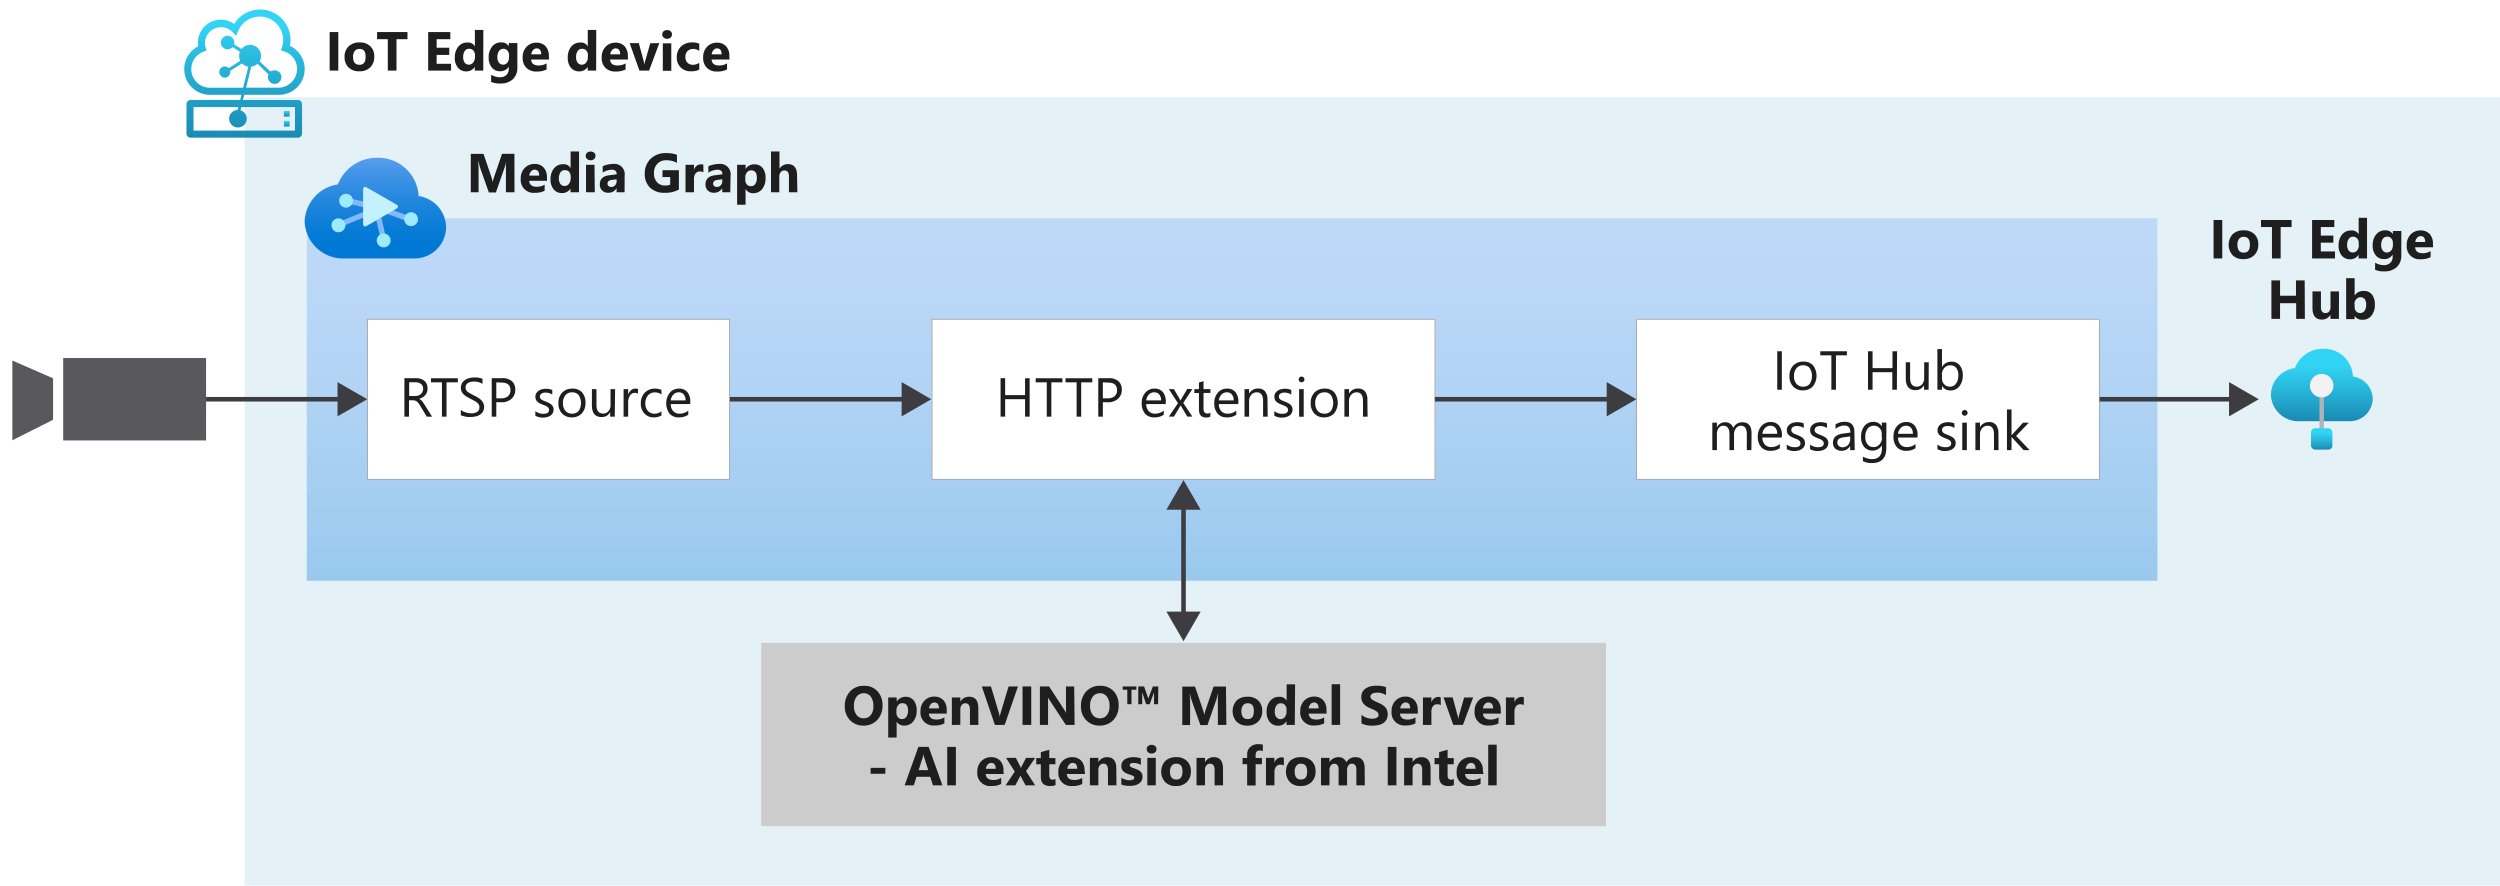 <svg xmlns="http://www.w3.org/2000/svg" xmlns:xlink="http://www.w3.org/1999/xlink" viewBox="0 0 546.04 193.42">
  <defs>
    <linearGradient id="linear-gradient" x1="269.12" y1="47.65" x2="269.12" y2="126.85" gradientUnits="userSpaceOnUse">
      <stop offset="0" stop-color="#5ea0ef"/>
      <stop offset="0.18" stop-color="#559cec"/>
      <stop offset="0.47" stop-color="#3c91e5"/>
      <stop offset="0.84" stop-color="#1380da"/>
      <stop offset="1" stop-color="#0078d4"/>
    </linearGradient>
    <linearGradient id="linear-gradient-2" x1="507.13" y1="433.38" x2="507.13" y2="449.15" gradientTransform="matrix(1, 0, 0, -1, 0, 525.35)" gradientUnits="userSpaceOnUse">
      <stop offset="0" stop-color="#198ab3"/>
      <stop offset="0.44" stop-color="#28b7db"/>
      <stop offset="0.78" stop-color="#32d4f5"/>
    </linearGradient>
    <linearGradient id="linear-gradient-3" x1="507.09" y1="427.15" x2="507.09" y2="431.81" xlink:href="#linear-gradient-2"/>
    <linearGradient id="linear-gradient-4" x1="53.35" y1="2.07" x2="53.35" y2="30.07" gradientUnits="userSpaceOnUse">
      <stop offset="0.13" stop-color="#32d4f5"/>
      <stop offset="0.4" stop-color="#28b7db"/>
      <stop offset="1" stop-color="#198ab3"/>
    </linearGradient>
    <linearGradient id="linear-gradient-5" x1="62.65" y1="24.21" x2="62.65" y2="25.47" xlink:href="#linear-gradient-4"/>
    <linearGradient id="linear-gradient-6" x1="62.65" y1="26.38" x2="62.65" y2="27.64" xlink:href="#linear-gradient-4"/>
    <linearGradient id="linear-gradient-7" x1="81.99" y1="495" x2="81.99" y2="468.38" gradientTransform="matrix(1, 0, 0, -1, 0, 525.35)" gradientUnits="userSpaceOnUse">
      <stop offset="0.12" stop-color="#5ea0ef"/>
      <stop offset="0.27" stop-color="#4595e8"/>
      <stop offset="0.53" stop-color="#1f85dd"/>
      <stop offset="0.74" stop-color="#087cd6"/>
      <stop offset="0.87" stop-color="#0078d4"/>
    </linearGradient>
  </defs>
  <g id="Shapes">
    <rect width="546.04" height="193.42" fill="#fff"/>
    <g>
      <rect x="53.43" y="21.25" width="492.6" height="172.16" fill="#fff"/>
      <rect x="53.43" y="21.25" width="492.6" height="172.16" fill="#198ab3" opacity="0.12"/>
    </g>
    <g>
      <rect x="67" y="47.65" width="404.23" height="79.2" fill="#fff"/>
      <rect x="67" y="47.65" width="404.23" height="79.2" opacity="0.4" fill="url(#linear-gradient)"/>
    </g>
    <g>
      <rect x="203.5" y="69.65" width="110" height="35.1" fill="#fff"/>
      <g opacity="0.65">
        <path d="M313.35,69.8v34.8H203.65V69.8h109.7m.15-.15h-110v35.1h110V69.65Z" fill="#505050"/>
      </g>
    </g>
    <g>
      <line x1="258.5" y1="110.23" x2="258.5" y2="134.67" fill="none" stroke="#3c3c41" stroke-miterlimit="10"/>
      <polygon points="254.76 111.33 258.5 104.85 262.24 111.33 254.76 111.33" fill="#3c3c41"/>
      <polygon points="254.76 133.58 258.5 140.05 262.24 133.58 254.76 133.58" fill="#3c3c41"/>
    </g>
    <g>
      <line x1="43.75" y1="87.2" x2="74.82" y2="87.2" fill="none" stroke="#3c3c41" stroke-miterlimit="10"/>
      <polygon points="73.72 90.94 80.2 87.2 73.72 83.46 73.72 90.94" fill="#3c3c41"/>
    </g>
    <g>
      <line x1="159.4" y1="87.2" x2="198.02" y2="87.2" fill="none" stroke="#3c3c41" stroke-miterlimit="10"/>
      <polygon points="196.93 90.94 203.4 87.2 196.93 83.46 196.93 90.94" fill="#3c3c41"/>
    </g>
    <g>
      <line x1="313.4" y1="87.2" x2="352.02" y2="87.2" fill="none" stroke="#3c3c41" stroke-miterlimit="10"/>
      <polygon points="350.93 90.94 357.4 87.2 350.93 83.46 350.93 90.94" fill="#3c3c41"/>
    </g>
    <g>
      <rect x="357.4" y="69.65" width="101.2" height="35.1" fill="#fff"/>
      <g opacity="0.65">
        <path d="M458.45,69.8v34.8H357.55V69.8h100.9m.15-.15H357.4v35.1H458.6V69.65Z" fill="#505050"/>
      </g>
    </g>
    <g>
      <line x1="458.6" y1="87.2" x2="487.96" y2="87.2" fill="none" stroke="#3c3c41" stroke-miterlimit="10"/>
      <polygon points="486.86 90.94 493.34 87.2 486.86 83.46 486.86 90.94" fill="#3c3c41"/>
    </g>
    <g>
      <path d="M518.24,87a5,5,0,0,0-4.33-4.76,6.3,6.3,0,0,0-6.48-6.06,6.46,6.46,0,0,0-6.17,4.21A6,6,0,0,0,496,86.14,6,6,0,0,0,502.28,92H513a.61.61,0,0,0,.27,0A5,5,0,0,0,518.24,87Z" fill="url(#linear-gradient-2)"/>
      <rect x="506.61" y="86.54" width="0.96" height="7.64" fill="#b3b3b3"/>
      <circle cx="507.09" cy="84.23" r="2.57" fill="#f2f2f2"/>
      <rect x="504.76" y="93.53" width="4.67" height="4.67" rx="0.9" fill="url(#linear-gradient-3)"/>
    </g>
    <g>
      <path d="M65.06,21.84h-12l.28-1.13h7.48A5.62,5.62,0,0,0,63.31,10a7,7,0,0,0,.14-1.37A6.65,6.65,0,0,0,51.14,5.24a5,5,0,0,0-7.91,4.11,4.87,4.87,0,0,0,.06.76,5.61,5.61,0,0,0,2.57,10.6h6.88l-.28,1.13H41.64a.91.91,0,0,0-.91.91v6.41a.91.91,0,0,0,.91.91H65.06a.91.91,0,0,0,.91-.91V22.75A.91.91,0,0,0,65.06,21.84Zm-19.2-2.68a4.06,4.06,0,0,1-1.42-7.87l.68-.26-.21-.69a3.64,3.64,0,0,1-.14-1,3.51,3.51,0,0,1,6-2.36l.81.86.46-1.09a5.11,5.11,0,0,1,9.82,1.91,4.82,4.82,0,0,1-.26,1.59l-.24.73.73.25a4,4,0,0,1,2.79,3.85,4.09,4.09,0,0,1-4.09,4.07H53.75l1.06-4.26,0-.31.3-.06a2.63,2.63,0,0,0,.84-.37l.3-.22,2.38,2.3-.06.26A1.48,1.48,0,0,0,60,18.32a1.41,1.41,0,0,0,.54-.11A1.48,1.48,0,0,0,60,15.36a1.61,1.61,0,0,0-.53.1l-.06,0-.07,0-.29.15L56.72,13.4l.12-.3a2.4,2.4,0,0,0-2.2-3.31,2.36,2.36,0,0,0-1.64.66l-.26.25-1.57-1,0-.29a1.45,1.45,0,0,0-.09-.66,1.47,1.47,0,0,0-1.37-.94,1.66,1.66,0,0,0-.54.1,1.5,1.5,0,0,0-.83,1.92,1.46,1.46,0,0,0,1.37.94,1.4,1.4,0,0,0,.53-.11,1.37,1.37,0,0,0,.33-.18l.24-.18,1.57,1-.08.32a2.28,2.28,0,0,0-.07.57,2.34,2.34,0,0,0,.12.74l.11.35L50,14.87l-.24-.14A1.19,1.19,0,0,0,48,16.2a1.18,1.18,0,0,0,1.1.76,1.12,1.12,0,0,0,.44-.09,1.19,1.19,0,0,0,.74-1.14v-.26l2.58-1.63.25.21a2.52,2.52,0,0,0,.74.4l.37.13-.07.38-1.05,4.2Zm18.57,9.37H42.27V23.38h9.8l-.15.63a1.92,1.92,0,1,0,.6.08l.18-.71H64.43Z" fill="url(#linear-gradient-4)"/>
      <path d="M63.28,24.21H62v1.26h1.25Z" fill="url(#linear-gradient-5)"/>
      <path d="M63.28,26.38H62v1.26h1.25Z" fill="url(#linear-gradient-6)"/>
    </g>
    <g id="a3857c27-3253-4155-b620-22ae9cf301a7">
      <g>
        <path d="M91.44,42.82a8.85,8.85,0,0,0-9.09-8.36,9.11,9.11,0,0,0-8.54,5.81,8.53,8.53,0,0,0-7.27,8,8.39,8.39,0,0,0,8.58,8.18H90.54a6.89,6.89,0,0,0,6.89-6.91A7,7,0,0,0,91.44,42.82Z" fill="url(#linear-gradient-7)"/>
        <g>
          <polygon points="90.2 47.51 82.5 44.65 82.3 45.14 82.43 44.69 75.59 43.18 75.26 44.33 81.03 45.58 73.63 48.64 74.2 49.66 81.84 46.48 83.21 52.51 84.39 52.36 83 46.14 89.75 48.61 90.2 47.51" fill="#83b9f9"/>
          <path d="M74.4,44.77a1.51,1.51,0,1,0,.27-2.13h0l0,0A1.51,1.51,0,0,0,74.4,44.77Zm-1.71,5.35A1.52,1.52,0,1,0,73,48a1.51,1.51,0,0,0-.26,2.14Zm15.89-1.33a1.51,1.51,0,1,0,.28-2.11h0a1.48,1.48,0,0,0-.27,2.08Z" fill="#9cebff"/>
          <path d="M82.61,53.44a1.51,1.51,0,1,0,.27-2.11h0a1.48,1.48,0,0,0-.29,2.08h0Z" fill="#9cebff"/>
        </g>
        <path d="M86.68,45.52a.45.45,0,0,0,.17-.62.46.46,0,0,0-.17-.17l-3.32-1.92L80,40.89a.45.45,0,0,0-.62.15.44.44,0,0,0-.07.24V49a.45.45,0,0,0,.45.45.41.41,0,0,0,.24-.06l3.33-1.92Z" fill="#c3f1ff"/>
      </g>
    </g>
    <g>
      <g>
        <polygon points="2.7 96.16 11.59 91.69 11.59 82.63 2.7 78.75 2.7 96.16" fill="#fff"/>
        <polygon points="2.7 96.16 11.59 91.69 11.59 82.63 2.7 78.75 2.7 96.16" fill="#3c3c41" opacity="0.85"/>
      </g>
      <g>
        <rect x="13.8" y="78.2" width="31.21" height="18" fill="#fff"/>
        <rect x="13.8" y="78.2" width="31.21" height="18" fill="#3c3c41" opacity="0.85"/>
      </g>
    </g>
    <g>
      <rect x="80.2" y="69.65" width="79.2" height="35.1" fill="#fff"/>
      <g opacity="0.65">
        <path d="M159.25,69.8v34.8H80.35V69.8h78.9m.15-.15H80.2v35.1h79.2V69.65Z" fill="#505050"/>
      </g>
    </g>
    <g>
      <rect x="166.25" y="140.38" width="184.52" height="40.09" fill="#fff"/>
      <rect x="166.25" y="140.38" width="184.52" height="40.09" fill="#ccc"/>
    </g>
  </g>
  <g id="Text">
    <g>
      <path d="M485.38,56.45h-1.9v-8.4h1.9Z" fill="#1e1e1e"/>
      <path d="M490,56.6a3.2,3.2,0,0,1-2.35-.84,3.47,3.47,0,0,1,0-4.61,3.35,3.35,0,0,1,2.41-.84,3.19,3.19,0,0,1,2.34.84,3,3,0,0,1,.85,2.22,3.15,3.15,0,0,1-.88,2.36A3.24,3.24,0,0,1,490,56.6Zm.05-4.88a1.23,1.23,0,0,0-1,.45,2,2,0,0,0-.36,1.28c0,1.15.46,1.73,1.39,1.73s1.33-.59,1.33-1.77S490.91,51.72,490,51.72Z" fill="#1e1e1e"/>
      <path d="M500.52,49.59h-2.39v6.86h-1.9V49.59h-2.39V48.05h6.68Z" fill="#1e1e1e"/>
      <path d="M510,56.45h-5v-8.4h4.85v1.54h-2.95v1.87h2.74V53h-2.74v1.92H510Z" fill="#1e1e1e"/>
      <path d="M517,56.45h-1.85v-.82h0a2.11,2.11,0,0,1-1.86,1,2.27,2.27,0,0,1-1.81-.8,3.23,3.23,0,0,1-.69-2.21,3.55,3.55,0,0,1,.76-2.39,2.44,2.44,0,0,1,2-.89,1.69,1.69,0,0,1,1.62.83h0V47.57H517Zm-1.82-2.92v-.45a1.4,1.4,0,0,0-.34-1,1.19,1.19,0,0,0-1.84.1,2.22,2.22,0,0,0-.35,1.32,1.89,1.89,0,0,0,.34,1.22,1.09,1.09,0,0,0,.92.43,1.12,1.12,0,0,0,.92-.45A1.86,1.86,0,0,0,515.22,53.53Z" fill="#1e1e1e"/>
      <path d="M524.48,55.77a3.36,3.36,0,0,1-1,2.58,3.9,3.9,0,0,1-2.8.92,4.31,4.31,0,0,1-1.92-.35V57.37a3.68,3.68,0,0,0,1.87.54,2,2,0,0,0,1.45-.5,1.76,1.76,0,0,0,.52-1.34v-.48h0a2.09,2.09,0,0,1-1.87,1,2.22,2.22,0,0,1-1.82-.81,3.28,3.28,0,0,1-.68-2.17A3.67,3.67,0,0,1,519,51.2a2.44,2.44,0,0,1,2-.89,1.83,1.83,0,0,1,1.64.84h0v-.7h1.85Zm-1.83-2.2v-.48a1.5,1.5,0,0,0-.33-1,1.13,1.13,0,0,0-.88-.4,1.15,1.15,0,0,0-1,.48,2.32,2.32,0,0,0-.35,1.36,1.84,1.84,0,0,0,.34,1.18,1.05,1.05,0,0,0,.91.44,1.16,1.16,0,0,0,.93-.44A1.81,1.81,0,0,0,522.65,53.57Z" fill="#1e1e1e"/>
      <path d="M531.42,54H527.5c.07.87.62,1.31,1.65,1.31a3.24,3.24,0,0,0,1.74-.47v1.33a4.5,4.5,0,0,1-2.16.45,2.79,2.79,0,0,1-3.06-3.05,3.2,3.2,0,0,1,.87-2.37,2.9,2.9,0,0,1,2.13-.87,2.65,2.65,0,0,1,2,.77,3,3,0,0,1,.72,2.12Zm-1.72-1.14c0-.86-.35-1.29-1-1.29a1,1,0,0,0-.77.37,1.72,1.72,0,0,0-.4.92Z" fill="#1e1e1e"/>
      <path d="M503.42,69.65h-1.9V66.23H498v3.42h-1.89v-8.4H498V64.6h3.48V61.25h1.9Z" fill="#1e1e1e"/>
      <path d="M510.86,69.65H509v-.91h0a2.07,2.07,0,0,1-1.83,1.06c-1.39,0-2.09-.84-2.09-2.53V63.65h1.85v3.46c0,.85.34,1.27,1,1.27a1,1,0,0,0,.79-.35,1.4,1.4,0,0,0,.3-.94V63.65h1.85Z" fill="#1e1e1e"/>
      <path d="M514.29,69h0v.7h-1.85V60.77h1.85v3.78h0a2.21,2.21,0,0,1,2-1,2.14,2.14,0,0,1,1.79.79,3.43,3.43,0,0,1,.63,2.18,3.71,3.71,0,0,1-.74,2.41,2.36,2.36,0,0,1-1.95.91A1.89,1.89,0,0,1,514.29,69Zm0-2.53V67a1.4,1.4,0,0,0,.33,1,1.2,1.2,0,0,0,1.84-.11,2.36,2.36,0,0,0,.35-1.38,1.91,1.91,0,0,0-.32-1.17,1.08,1.08,0,0,0-.91-.42,1.16,1.16,0,0,0-.92.42A1.56,1.56,0,0,0,514.24,66.42Z" fill="#1e1e1e"/>
    </g>
    <g>
      <path d="M224.89,91h-1V87.19h-4.35V91h-1v-8.4h1V86.3h4.35V82.62h1Z" fill="#1e1e1e"/>
      <path d="M232.06,83.51h-2.43V91h-1V83.51h-2.42v-.89h5.83Z" fill="#1e1e1e"/>
      <path d="M238.58,83.51h-2.43V91h-1V83.51h-2.42v-.89h5.83Z" fill="#1e1e1e"/>
      <path d="M240.88,87.84V91h-1v-8.4h2.31a3.09,3.09,0,0,1,2.09.65,2.37,2.37,0,0,1,.74,1.85,2.55,2.55,0,0,1-.83,2,3.12,3.12,0,0,1-2.22.76Zm0-4.33V87h1a2.32,2.32,0,0,0,1.56-.46,1.65,1.65,0,0,0,.54-1.32c0-1.11-.66-1.66-2-1.66Z" fill="#1e1e1e"/>
      <path d="M254.6,88.26h-4.24a2.3,2.3,0,0,0,.54,1.55,1.88,1.88,0,0,0,1.42.54,2.89,2.89,0,0,0,1.86-.67v.91a3.47,3.47,0,0,1-2.09.57,2.53,2.53,0,0,1-2-.82,3.35,3.35,0,0,1-.72-2.3,3.28,3.28,0,0,1,.79-2.28,2.54,2.54,0,0,1,2-.88,2.26,2.26,0,0,1,1.83.76,3.23,3.23,0,0,1,.64,2.12Zm-1-.81a2,2,0,0,0-.41-1.3,1.35,1.35,0,0,0-1.09-.46,1.57,1.57,0,0,0-1.16.48,2.18,2.18,0,0,0-.58,1.28Z" fill="#1e1e1e"/>
      <path d="M260.44,85l-2,3,2,3h-1.12l-1.18-2-.26-.45h0l-.28.45-1.2,2h-1.11l2-2.94-2-3.06h1.12l1.16,2c.09.15.17.31.25.47h0l1.5-2.52Z" fill="#1e1e1e"/>
      <path d="M264.34,91a1.76,1.76,0,0,1-.89.19c-1.05,0-1.58-.59-1.58-1.76V85.84h-1V85h1V83.55l1-.31V85h1.51v.82h-1.51v3.38a1.37,1.37,0,0,0,.21.86.81.81,0,0,0,.68.26,1,1,0,0,0,.62-.2Z" fill="#1e1e1e"/>
      <path d="M270.45,88.26h-4.24a2.3,2.3,0,0,0,.54,1.55,1.88,1.88,0,0,0,1.42.54,2.89,2.89,0,0,0,1.86-.67v.91a3.47,3.47,0,0,1-2.09.57,2.53,2.53,0,0,1-2-.82,3.35,3.35,0,0,1-.72-2.3,3.28,3.28,0,0,1,.79-2.28,2.54,2.54,0,0,1,2-.88,2.22,2.22,0,0,1,1.82.76,3.18,3.18,0,0,1,.65,2.12Zm-1-.81a1.91,1.91,0,0,0-.4-1.3,1.36,1.36,0,0,0-1.1-.46,1.56,1.56,0,0,0-1.15.48,2.25,2.25,0,0,0-.59,1.28Z" fill="#1e1e1e"/>
      <path d="M276.88,91h-1V87.6c0-1.28-.46-1.91-1.39-1.91a1.5,1.5,0,0,0-1.19.54,2,2,0,0,0-.48,1.37V91h-1V85h1v1h0a2.16,2.16,0,0,1,2-1.14,1.84,1.84,0,0,1,1.5.63,2.84,2.84,0,0,1,.52,1.84Z" fill="#1e1e1e"/>
      <path d="M278.33,90.8v-1a2.82,2.82,0,0,0,1.73.58q1.26,0,1.26-.84a.76.76,0,0,0-.1-.41,1.22,1.22,0,0,0-.3-.3,2.44,2.44,0,0,0-.43-.23l-.54-.21c-.26-.11-.5-.21-.7-.32a2.22,2.22,0,0,1-.5-.36,1.38,1.38,0,0,1-.31-.46,1.9,1.9,0,0,1-.1-.61,1.39,1.39,0,0,1,.2-.74,1.67,1.67,0,0,1,.51-.55,2.26,2.26,0,0,1,.74-.33,3.56,3.56,0,0,1,2.24.16v1a2.7,2.7,0,0,0-1.52-.43,1.88,1.88,0,0,0-.49.06,1.26,1.26,0,0,0-.37.17.88.88,0,0,0-.24.27.66.66,0,0,0-.08.34.75.75,0,0,0,.08.39.83.83,0,0,0,.25.28,1.68,1.68,0,0,0,.4.23l.53.21c.27.11.51.21.72.32a2.82,2.82,0,0,1,.54.36,1.57,1.57,0,0,1,.34.47,1.46,1.46,0,0,1,.12.62,1.51,1.51,0,0,1-.2.78,1.58,1.58,0,0,1-.52.54,2.26,2.26,0,0,1-.76.32,3.68,3.68,0,0,1-.89.11A3.39,3.39,0,0,1,278.33,90.8Z" fill="#1e1e1e"/>
      <path d="M284.28,83.5a.6.6,0,0,1-.44-.18.61.61,0,0,1-.18-.45.61.61,0,0,1,.62-.62.64.64,0,0,1,.45.18.6.6,0,0,1,.18.44.59.59,0,0,1-.18.44A.61.61,0,0,1,284.28,83.5Zm.47,7.52h-1V85h1Z" fill="#1e1e1e"/>
      <path d="M289.2,91.16a2.76,2.76,0,0,1-2.12-.84,3.11,3.11,0,0,1-.8-2.23,3.23,3.23,0,0,1,.83-2.36,3,3,0,0,1,2.23-.85,2.68,2.68,0,0,1,2.09.82,3.76,3.76,0,0,1-.05,4.6A2.87,2.87,0,0,1,289.2,91.16Zm.07-5.47a1.84,1.84,0,0,0-1.47.63,2.63,2.63,0,0,0-.53,1.73,2.47,2.47,0,0,0,.54,1.69,1.85,1.85,0,0,0,1.46.61,1.75,1.75,0,0,0,1.43-.6,3.23,3.23,0,0,0,0-3.45A1.73,1.73,0,0,0,289.27,85.69Z" fill="#1e1e1e"/>
      <path d="M298.7,91h-1V87.6c0-1.28-.46-1.91-1.39-1.91a1.5,1.5,0,0,0-1.19.54,2,2,0,0,0-.48,1.37V91h-1V85h1v1h0a2.16,2.16,0,0,1,2-1.14,1.84,1.84,0,0,1,1.5.63,2.84,2.84,0,0,1,.52,1.84Z" fill="#1e1e1e"/>
    </g>
    <g>
      <path d="M389.18,85.12h-1v-8.4h1Z" fill="#1e1e1e"/>
      <path d="M393.77,85.26a2.76,2.76,0,0,1-2.12-.84,3.11,3.11,0,0,1-.8-2.23,3.23,3.23,0,0,1,.83-2.36,3,3,0,0,1,2.23-.85,2.68,2.68,0,0,1,2.09.82,3.76,3.76,0,0,1-.05,4.6A2.87,2.87,0,0,1,393.77,85.26Zm.07-5.47a1.8,1.8,0,0,0-1.46.63,2.58,2.58,0,0,0-.54,1.73,2.47,2.47,0,0,0,.54,1.69,1.85,1.85,0,0,0,1.46.61,1.75,1.75,0,0,0,1.43-.6,3.23,3.23,0,0,0,0-3.45A1.73,1.73,0,0,0,393.84,79.79Z" fill="#1e1e1e"/>
      <path d="M403.39,77.61H401v7.51h-1V77.61h-2.42v-.89h5.83Z" fill="#1e1e1e"/>
      <path d="M414.31,85.12h-1V81.29H409v3.83h-1v-8.4h1V80.4h4.35V76.72h1Z" fill="#1e1e1e"/>
      <path d="M421.24,85.12h-1v-1h0a2,2,0,0,1-1.85,1.09c-1.43,0-2.14-.85-2.14-2.56V79.12h.95v3.43c0,1.27.49,1.9,1.46,1.9a1.45,1.45,0,0,0,1.15-.52,1.94,1.94,0,0,0,.46-1.35V79.12h1Z" fill="#1e1e1e"/>
      <path d="M424.16,84.25h0v.87h-1V76.24h1v3.93h0A2.29,2.29,0,0,1,426.24,79a2.19,2.19,0,0,1,1.8.8,3.32,3.32,0,0,1,.66,2.16,3.69,3.69,0,0,1-.74,2.41,2.4,2.4,0,0,1-2,.91A2,2,0,0,1,424.16,84.25Zm0-2.42v.84a1.77,1.77,0,0,0,.48,1.26,1.59,1.59,0,0,0,1.23.52,1.6,1.6,0,0,0,1.37-.67,3,3,0,0,0,.49-1.85,2.39,2.39,0,0,0-.46-1.57,1.53,1.53,0,0,0-1.25-.57,1.7,1.7,0,0,0-1.35.58A2.15,2.15,0,0,0,424.14,81.83Z" fill="#1e1e1e"/>
      <path d="M382.53,98.32h-1V94.87a2.65,2.65,0,0,0-.31-1.44,1.18,1.18,0,0,0-1-.44,1.28,1.28,0,0,0-1.05.56,2.12,2.12,0,0,0-.43,1.35v3.42h-1V94.76c0-1.18-.46-1.77-1.37-1.77a1.24,1.24,0,0,0-1,.53A2.2,2.2,0,0,0,375,94.9v3.42h-1v-6h1v1h0a2,2,0,0,1,1.87-1.09,1.73,1.73,0,0,1,1.07.34,1.81,1.81,0,0,1,.63.9,2.13,2.13,0,0,1,2-1.24c1.32,0,2,.81,2,2.44Z" fill="#1e1e1e"/>
      <path d="M389.17,95.56h-4.24a2.3,2.3,0,0,0,.54,1.55,1.87,1.87,0,0,0,1.42.54,2.93,2.93,0,0,0,1.86-.67v.91a3.5,3.5,0,0,1-2.09.57,2.53,2.53,0,0,1-2-.82,3.36,3.36,0,0,1-.73-2.3,3.29,3.29,0,0,1,.8-2.28,2.54,2.54,0,0,1,2-.88,2.24,2.24,0,0,1,1.82.76,3.18,3.18,0,0,1,.65,2.12Zm-1-.81a1.91,1.91,0,0,0-.4-1.3,1.36,1.36,0,0,0-1.1-.46,1.55,1.55,0,0,0-1.15.48,2.25,2.25,0,0,0-.59,1.28Z" fill="#1e1e1e"/>
      <path d="M390.26,98.1v-1a2.82,2.82,0,0,0,1.73.58q1.26,0,1.26-.84a.76.76,0,0,0-.11-.41,1.17,1.17,0,0,0-.29-.3,2.86,2.86,0,0,0-.43-.23l-.54-.21a6.76,6.76,0,0,1-.7-.32,2.22,2.22,0,0,1-.5-.36,1.38,1.38,0,0,1-.31-.46,1.66,1.66,0,0,1-.1-.61,1.38,1.38,0,0,1,.19-.74,1.7,1.7,0,0,1,.52-.55,2.21,2.21,0,0,1,.73-.33,3.49,3.49,0,0,1,.86-.11,3.41,3.41,0,0,1,1.39.27v1a2.7,2.7,0,0,0-1.52-.43,1.83,1.83,0,0,0-.49.06,1.26,1.26,0,0,0-.37.17.68.68,0,0,0-.24.27.67.67,0,0,0-.09.34.75.75,0,0,0,.09.39.74.74,0,0,0,.25.28,1.68,1.68,0,0,0,.4.23l.53.21c.26.11.5.21.71.32a2.82,2.82,0,0,1,.54.36,1.37,1.37,0,0,1,.47,1.09,1.51,1.51,0,0,1-.2.78,1.61,1.61,0,0,1-.53.54,2.21,2.21,0,0,1-.75.32,3.82,3.82,0,0,1-.9.11A3.37,3.37,0,0,1,390.26,98.1Z" fill="#1e1e1e"/>
      <path d="M395.35,98.1v-1a2.82,2.82,0,0,0,1.73.58q1.26,0,1.26-.84a.68.68,0,0,0-.11-.41,1.17,1.17,0,0,0-.29-.3,2.86,2.86,0,0,0-.43-.23l-.54-.21c-.26-.11-.5-.21-.7-.32a2.22,2.22,0,0,1-.5-.36,1.38,1.38,0,0,1-.31-.46,1.66,1.66,0,0,1-.1-.61,1.38,1.38,0,0,1,.19-.74,1.7,1.7,0,0,1,.52-.55,2.21,2.21,0,0,1,.73-.33,3.49,3.49,0,0,1,.86-.11,3.41,3.41,0,0,1,1.39.27v1a2.7,2.7,0,0,0-1.52-.43,1.88,1.88,0,0,0-.49.06,1.26,1.26,0,0,0-.37.17.88.88,0,0,0-.24.27.67.67,0,0,0-.09.34.75.75,0,0,0,.09.39.83.83,0,0,0,.25.28,1.68,1.68,0,0,0,.4.23l.53.21c.27.11.5.21.72.32a2.45,2.45,0,0,1,.53.36,1.37,1.37,0,0,1,.47,1.09,1.51,1.51,0,0,1-.2.78,1.58,1.58,0,0,1-.52.54,2.26,2.26,0,0,1-.76.32,3.7,3.7,0,0,1-.9.11A3.37,3.37,0,0,1,395.35,98.1Z" fill="#1e1e1e"/>
      <path d="M405.1,98.32h-1v-.94h0a2,2,0,0,1-1.84,1.08,2,2,0,0,1-1.4-.47,1.65,1.65,0,0,1-.51-1.26c0-1.13.66-1.78,2-2l1.8-.25c0-1-.41-1.53-1.24-1.53a2.94,2.94,0,0,0-2,.74v-1a3.76,3.76,0,0,1,2-.56c1.41,0,2.12.74,2.12,2.24Zm-1-3-1.45.2a2.65,2.65,0,0,0-1,.33,1,1,0,0,0-.34.85.9.9,0,0,0,.32.71,1.18,1.18,0,0,0,.83.28,1.55,1.55,0,0,0,1.18-.5,1.8,1.8,0,0,0,.47-1.27Z" fill="#1e1e1e"/>
      <path d="M412,97.84q0,3.3-3.16,3.3a4.28,4.28,0,0,1-1.95-.42v-1a4,4,0,0,0,1.93.56c1.48,0,2.22-.78,2.22-2.35v-.66h0a2.43,2.43,0,0,1-3.87.35,3.22,3.22,0,0,1-.68-2.15,3.73,3.73,0,0,1,.73-2.43,2.48,2.48,0,0,1,2-.9,2,2,0,0,1,1.8,1h0v-.83h1Zm-1-2.23v-.89a1.72,1.72,0,0,0-.48-1.22,1.62,1.62,0,0,0-1.21-.51,1.66,1.66,0,0,0-1.39.64,2.9,2.9,0,0,0-.51,1.82,2.43,2.43,0,0,0,.49,1.6,1.56,1.56,0,0,0,1.28.6,1.67,1.67,0,0,0,1.31-.57A2.16,2.16,0,0,0,411.07,95.61Z" fill="#1e1e1e"/>
      <path d="M418.8,95.56h-4.24a2.3,2.3,0,0,0,.54,1.55,1.87,1.87,0,0,0,1.42.54,2.91,2.91,0,0,0,1.86-.67v.91a3.5,3.5,0,0,1-2.09.57,2.53,2.53,0,0,1-2-.82,3.35,3.35,0,0,1-.72-2.3,3.28,3.28,0,0,1,.79-2.28,2.54,2.54,0,0,1,2-.88,2.24,2.24,0,0,1,1.82.76,3.18,3.18,0,0,1,.65,2.12Zm-1-.81a1.91,1.91,0,0,0-.4-1.3,1.36,1.36,0,0,0-1.1-.46,1.56,1.56,0,0,0-1.15.48,2.25,2.25,0,0,0-.59,1.28Z" fill="#1e1e1e"/>
      <path d="M423.17,98.1v-1a2.84,2.84,0,0,0,1.73.58c.85,0,1.27-.28,1.27-.84a.76.76,0,0,0-.11-.41,1.17,1.17,0,0,0-.29-.3,3,3,0,0,0-.44-.23l-.53-.21a6.76,6.76,0,0,1-.7-.32,2.55,2.55,0,0,1-.51-.36,1.52,1.52,0,0,1-.3-.46,1.66,1.66,0,0,1-.1-.61,1.38,1.38,0,0,1,.19-.74,1.7,1.7,0,0,1,.52-.55,2.21,2.21,0,0,1,.73-.33,3.59,3.59,0,0,1,2.25.16v1a2.71,2.71,0,0,0-1.53-.43,1.75,1.75,0,0,0-.48.06,1.15,1.15,0,0,0-.37.17.68.68,0,0,0-.24.27.67.67,0,0,0-.09.34.75.75,0,0,0,.09.39.8.8,0,0,0,.24.28,1.91,1.91,0,0,0,.4.23l.54.21c.26.11.5.21.71.32a2.82,2.82,0,0,1,.54.36,1.41,1.41,0,0,1,.34.47,1.46,1.46,0,0,1,.12.62,1.5,1.5,0,0,1-.19.78,1.61,1.61,0,0,1-.53.54,2.3,2.3,0,0,1-.75.32,3.82,3.82,0,0,1-.9.11A3.41,3.41,0,0,1,423.17,98.1Z" fill="#1e1e1e"/>
      <path d="M429.12,90.8a.6.6,0,0,1-.44-.18.61.61,0,0,1-.18-.45.61.61,0,0,1,.62-.62.61.61,0,0,1,.45.18.6.6,0,0,1,.18.44.63.63,0,0,1-.63.63Zm.47,7.52h-1v-6h1Z" fill="#1e1e1e"/>
      <path d="M436.52,98.32h-1V94.9c0-1.28-.47-1.91-1.4-1.91a1.5,1.5,0,0,0-1.19.54,2,2,0,0,0-.47,1.37v3.42h-1v-6h1v1h0a2.16,2.16,0,0,1,2-1.14,1.85,1.85,0,0,1,1.51.63,2.9,2.9,0,0,1,.52,1.84Z" fill="#1e1e1e"/>
      <path d="M443.31,98.32H442l-2.65-2.88h0v2.88h-1V89.44h1v5.63h0l2.52-2.75h1.26l-2.78,2.89Z" fill="#1e1e1e"/>
    </g>
    <g>
      <path d="M73.89,15.42H72V7h1.89Z" fill="#1e1e1e"/>
      <path d="M78.48,15.57a3.23,3.23,0,0,1-2.36-.84,3.06,3.06,0,0,1-.86-2.29,3,3,0,0,1,.89-2.32,3.33,3.33,0,0,1,2.41-.85,3.14,3.14,0,0,1,2.34.85,3,3,0,0,1,.85,2.22,3.19,3.19,0,0,1-.87,2.36A3.27,3.27,0,0,1,78.48,15.57Zm0-4.88a1.26,1.26,0,0,0-1,.45,2,2,0,0,0-.36,1.28c0,1.15.47,1.73,1.4,1.73s1.33-.59,1.33-1.78S79.42,10.69,78.52,10.69Z" fill="#1e1e1e"/>
      <path d="M89,8.56h-2.4v6.86h-1.9V8.56H82.36V7H89Z" fill="#1e1e1e"/>
      <path d="M98.52,15.42h-5V7h4.84V8.56H95.37v1.87h2.75V12H95.37v1.93h3.15Z" fill="#1e1e1e"/>
      <path d="M105.55,15.42H103.7v-.83h0a2.08,2.08,0,0,1-1.86,1,2.28,2.28,0,0,1-1.81-.8,3.27,3.27,0,0,1-.69-2.21,3.6,3.6,0,0,1,.76-2.39,2.45,2.45,0,0,1,2-.9,1.69,1.69,0,0,1,1.62.84h0V6.54h1.85Zm-1.81-2.92v-.45a1.45,1.45,0,0,0-.34-1,1.12,1.12,0,0,0-.89-.39,1.1,1.1,0,0,0-1,.49,2.23,2.23,0,0,0-.34,1.32,2,2,0,0,0,.33,1.22,1.09,1.09,0,0,0,.92.43,1.11,1.11,0,0,0,.92-.45A1.87,1.87,0,0,0,103.74,12.5Z" fill="#1e1e1e"/>
      <path d="M113,14.74a3.39,3.39,0,0,1-1,2.58,3.94,3.94,0,0,1-2.8.92,4.5,4.5,0,0,1-1.93-.35V16.33a3.71,3.71,0,0,0,1.87.54,2,2,0,0,0,1.46-.49,1.79,1.79,0,0,0,.51-1.35v-.47h0a2.08,2.08,0,0,1-1.87,1,2.24,2.24,0,0,1-1.82-.81,3.28,3.28,0,0,1-.68-2.17,3.67,3.67,0,0,1,.75-2.42,2.45,2.45,0,0,1,2-.9,1.83,1.83,0,0,1,1.64.85h0v-.7H113Zm-1.82-2.2v-.48a1.49,1.49,0,0,0-.34-1,1.18,1.18,0,0,0-1.84.08,2.22,2.22,0,0,0-.36,1.36,1.9,1.9,0,0,0,.34,1.18,1.09,1.09,0,0,0,.91.44,1.13,1.13,0,0,0,.93-.44A1.82,1.82,0,0,0,111.17,12.54Z" fill="#1e1e1e"/>
      <path d="M119.93,13H116c.06.87.61,1.3,1.64,1.3a3.23,3.23,0,0,0,1.74-.46v1.33a4.5,4.5,0,0,1-2.16.45,3,3,0,0,1-2.25-.81,3,3,0,0,1-.81-2.25,3.19,3.19,0,0,1,.87-2.36,2.91,2.91,0,0,1,2.13-.88,2.6,2.6,0,0,1,2,.78,3,3,0,0,1,.72,2.12Zm-1.72-1.14c0-.86-.34-1.29-1-1.29a1,1,0,0,0-.77.37,1.6,1.6,0,0,0-.39.92Z" fill="#1e1e1e"/>
      <path d="M130.21,15.42h-1.85v-.83h0a2.08,2.08,0,0,1-1.86,1,2.28,2.28,0,0,1-1.81-.8,3.27,3.27,0,0,1-.68-2.21,3.6,3.6,0,0,1,.75-2.39,2.48,2.48,0,0,1,2-.9,1.67,1.67,0,0,1,1.62.84h0V6.54h1.85ZM128.4,12.5v-.45a1.4,1.4,0,0,0-.34-1,1.12,1.12,0,0,0-.89-.39,1.1,1.1,0,0,0-1,.49,2.23,2.23,0,0,0-.34,1.32,2,2,0,0,0,.33,1.22,1.18,1.18,0,0,0,1.84,0A1.87,1.87,0,0,0,128.4,12.5Z" fill="#1e1e1e"/>
      <path d="M137.16,13h-3.91c.06.87.61,1.3,1.65,1.3a3.23,3.23,0,0,0,1.74-.46v1.33a4.57,4.57,0,0,1-2.17.45,3,3,0,0,1-2.25-.81,3,3,0,0,1-.8-2.25,3.23,3.23,0,0,1,.86-2.36,2.91,2.91,0,0,1,2.14-.88,2.63,2.63,0,0,1,2,.78,3.05,3.05,0,0,1,.71,2.12Zm-1.71-1.14q0-1.29-1-1.29a1,1,0,0,0-.77.37,1.75,1.75,0,0,0-.39.92Z" fill="#1e1e1e"/>
      <path d="M144,9.42l-2.23,6h-2.11l-2.13-6h2l1,3.7a5.3,5.3,0,0,1,.21,1.06h0a6.23,6.23,0,0,1,.22-1l1.07-3.73Z" fill="#1e1e1e"/>
      <path d="M145.71,8.47a1.06,1.06,0,0,1-.77-.28.88.88,0,0,1-.3-.68.87.87,0,0,1,.3-.68,1.14,1.14,0,0,1,.77-.26,1.16,1.16,0,0,1,.77.26.89.89,0,0,1,.29.68.91.91,0,0,1-.29.69A1.11,1.11,0,0,1,145.71,8.47Zm.91,7h-1.85v-6h1.85Z" fill="#1e1e1e"/>
      <path d="M152.73,15.2a3.57,3.57,0,0,1-1.81.37,3,3,0,0,1-2.24-.84,2.9,2.9,0,0,1-.86-2.16,3.18,3.18,0,0,1,.92-2.41,3.38,3.38,0,0,1,2.45-.89,3.13,3.13,0,0,1,1.54.29v1.57a2.13,2.13,0,0,0-1.3-.44,1.71,1.71,0,0,0-1.26.47,1.74,1.74,0,0,0-.47,1.28,1.72,1.72,0,0,0,.45,1.26,1.64,1.64,0,0,0,1.22.45,2.53,2.53,0,0,0,1.36-.43Z" fill="#1e1e1e"/>
      <path d="M159.33,13h-3.91c.06.87.61,1.3,1.64,1.3a3.23,3.23,0,0,0,1.74-.46v1.33a4.5,4.5,0,0,1-2.16.45,3,3,0,0,1-2.26-.81,3.06,3.06,0,0,1-.8-2.25,3.19,3.19,0,0,1,.87-2.36,2.91,2.91,0,0,1,2.13-.88,2.62,2.62,0,0,1,2,.78,3,3,0,0,1,.72,2.12Zm-1.72-1.14c0-.86-.34-1.29-1-1.29a1,1,0,0,0-.77.37,1.68,1.68,0,0,0-.4.92Z" fill="#1e1e1e"/>
    </g>
    <g>
      <path d="M112.37,42H110.5v-5c0-.54,0-1.14.07-1.8h0a7.63,7.63,0,0,1-.26,1.12l-2,5.71h-1.54l-2-5.65c0-.16-.14-.55-.26-1.18h-.06c.06.83.08,1.56.08,2.18V42h-1.7v-8.4h2.77l1.71,5a6.58,6.58,0,0,1,.3,1.2h0a11.9,11.9,0,0,1,.33-1.21l1.72-5h2.7Z" fill="#1e1e1e"/>
      <path d="M119.49,39.49h-3.91c.06.87.61,1.3,1.64,1.3a3.23,3.23,0,0,0,1.74-.46v1.33a4.5,4.5,0,0,1-2.16.45,2.8,2.8,0,0,1-3.06-3.06,3.19,3.19,0,0,1,.87-2.36,2.87,2.87,0,0,1,2.13-.88,2.62,2.62,0,0,1,2,.78,3,3,0,0,1,.72,2.12Zm-1.72-1.14c0-.86-.35-1.29-1-1.29a1,1,0,0,0-.77.37,1.68,1.68,0,0,0-.4.92Z" fill="#1e1e1e"/>
      <path d="M126.46,42h-1.85v-.83h0a2.08,2.08,0,0,1-1.86,1,2.28,2.28,0,0,1-1.81-.8,3.28,3.28,0,0,1-.69-2.22,3.59,3.59,0,0,1,.76-2.38,2.45,2.45,0,0,1,2-.9,1.69,1.69,0,0,1,1.62.84h0V33.08h1.85ZM124.65,39v-.45a1.45,1.45,0,0,0-.34-1,1.14,1.14,0,0,0-.89-.39,1.12,1.12,0,0,0-1,.48,2.28,2.28,0,0,0-.35,1.33,2,2,0,0,0,.34,1.22,1.09,1.09,0,0,0,.92.43,1.12,1.12,0,0,0,.92-.45A1.87,1.87,0,0,0,124.65,39Z" fill="#1e1e1e"/>
      <path d="M129,35a1.07,1.07,0,0,1-.77-.28.88.88,0,0,1-.3-.68.87.87,0,0,1,.3-.68,1.27,1.27,0,0,1,1.54,0,.86.86,0,0,1,.29.68.88.88,0,0,1-.29.69A1.11,1.11,0,0,1,129,35Zm.91,7H128V36h1.85Z" fill="#1e1e1e"/>
      <path d="M136.42,42h-1.75V41.1h0a2,2,0,0,1-1.79,1,1.86,1.86,0,0,1-1.37-.5,1.75,1.75,0,0,1-.5-1.32c0-1.16.68-1.84,2.06-2l1.63-.21c0-.66-.35-1-1.06-1a3.67,3.67,0,0,0-2,.64V36.32a4.27,4.27,0,0,1,1-.35,5.19,5.19,0,0,1,1.23-.16,2.26,2.26,0,0,1,2.56,2.56Zm-1.74-2.44v-.4l-1.09.14q-.9.12-.9.81a.66.66,0,0,0,.22.52.81.81,0,0,0,.59.2,1.08,1.08,0,0,0,.85-.36A1.29,1.29,0,0,0,134.68,39.52Z" fill="#1e1e1e"/>
      <path d="M148.28,41.4a6.08,6.08,0,0,1-3.06.71A4.43,4.43,0,0,1,142,41a4.05,4.05,0,0,1-1.17-3.09,4.34,4.34,0,0,1,1.28-3.23,4.65,4.65,0,0,1,3.4-1.24,6.78,6.78,0,0,1,2.35.37v1.77A4.71,4.71,0,0,0,145.5,35a2.53,2.53,0,0,0-1.91.76,2.8,2.8,0,0,0-.75,2.05,2.83,2.83,0,0,0,.67,2,2.35,2.35,0,0,0,1.8.71,2.6,2.6,0,0,0,1.07-.19V38.68H144.7V37.17h3.58Z" fill="#1e1e1e"/>
      <path d="M153.64,37.63a1.61,1.61,0,0,0-.78-.18,1.14,1.14,0,0,0-.94.44,1.92,1.92,0,0,0-.34,1.2V42h-1.85V36h1.85v1.11h0a1.61,1.61,0,0,1,1.59-1.22,1.32,1.32,0,0,1,.45.07Z" fill="#1e1e1e"/>
      <path d="M159.5,42h-1.75V41.1h0a2,2,0,0,1-1.79,1,1.86,1.86,0,0,1-1.37-.5,1.79,1.79,0,0,1-.5-1.32c0-1.16.69-1.84,2.07-2l1.63-.21c0-.66-.36-1-1.07-1a3.72,3.72,0,0,0-2,.64V36.32a4.22,4.22,0,0,1,1.06-.35,5.12,5.12,0,0,1,1.22-.16,2.27,2.27,0,0,1,2.57,2.56Zm-1.74-2.44v-.4l-1.09.14c-.6.08-.91.35-.91.81a.69.69,0,0,0,.22.52.84.84,0,0,0,.6.2,1.1,1.1,0,0,0,.85-.36A1.29,1.29,0,0,0,157.76,39.52Z" fill="#1e1e1e"/>
      <path d="M162.84,41.26h0v3.46H161V36h1.85v.9h0a2.16,2.16,0,0,1,1.92-1,2.2,2.2,0,0,1,1.81.8,3.45,3.45,0,0,1,.63,2.18,3.67,3.67,0,0,1-.74,2.41,2.43,2.43,0,0,1-2,.91A1.86,1.86,0,0,1,162.84,41.26Zm-.06-2.46v.48a1.54,1.54,0,0,0,.33,1,1.08,1.08,0,0,0,.86.39,1.14,1.14,0,0,0,1-.49,2.4,2.4,0,0,0,.34-1.39c0-1.05-.41-1.58-1.23-1.58a1.15,1.15,0,0,0-.93.43A1.73,1.73,0,0,0,162.78,38.8Z" fill="#1e1e1e"/>
      <path d="M174.16,42h-1.84V38.55q0-1.32-1-1.32a1,1,0,0,0-.8.37,1.46,1.46,0,0,0-.31.94V42H168.4V33.08h1.85v3.77h0a2.11,2.11,0,0,1,1.84-1q2,0,2,2.46Z" fill="#1e1e1e"/>
    </g>
    <g>
      <path d="M94.37,91H93.2l-1.41-2.36c-.13-.21-.25-.4-.37-.56a2.15,2.15,0,0,0-.37-.37,1.49,1.49,0,0,0-.41-.22,2,2,0,0,0-.5-.06h-.81V91h-1v-8.4h2.51a3.63,3.63,0,0,1,1,.13,2.59,2.59,0,0,1,.81.42,2,2,0,0,1,.54.7,2.33,2.33,0,0,1,.19,1,2.28,2.28,0,0,1-.13.8,1.92,1.92,0,0,1-.38.65,2,2,0,0,1-.58.49,3.12,3.12,0,0,1-.77.32v0a1.55,1.55,0,0,1,.36.21,1.64,1.64,0,0,1,.3.29,4,4,0,0,1,.28.37l.31.48Zm-5-7.51v3h1.34a1.9,1.9,0,0,0,.68-.11,1.46,1.46,0,0,0,.54-.32,1.28,1.28,0,0,0,.36-.51,1.6,1.6,0,0,0,.13-.67,1.32,1.32,0,0,0-.44-1,1.83,1.83,0,0,0-1.26-.38Z" fill="#1e1e1e"/>
      <path d="M100,83.51H97.53V91h-1V83.51H94.13v-.89H100Z" fill="#1e1e1e"/>
      <path d="M100.65,90.68V89.52a2.42,2.42,0,0,0,.47.32,3.8,3.8,0,0,0,.59.23,3.5,3.5,0,0,0,.62.15,3.07,3.07,0,0,0,.57.06,2.29,2.29,0,0,0,1.36-.34,1.15,1.15,0,0,0,.45-1,1.1,1.1,0,0,0-.15-.59,1.64,1.64,0,0,0-.42-.46,3.91,3.91,0,0,0-.62-.4l-.78-.4-.82-.45a3.85,3.85,0,0,1-.66-.51,2.06,2.06,0,0,1-.44-.62,2.15,2.15,0,0,1,.09-1.82,2.21,2.21,0,0,1,.66-.7,3.19,3.19,0,0,1,.94-.41,4.24,4.24,0,0,1,1.07-.13,4.11,4.11,0,0,1,1.81.3v1.1a3.33,3.33,0,0,0-1.91-.51,3.57,3.57,0,0,0-.65.06,2,2,0,0,0-.57.22,1.31,1.31,0,0,0-.41.4,1,1,0,0,0-.16.58,1.22,1.22,0,0,0,.12.56,1.41,1.41,0,0,0,.35.43,3.42,3.42,0,0,0,.58.37c.22.12.48.26.77.4s.59.31.86.47a3.9,3.9,0,0,1,.71.54,2.42,2.42,0,0,1,.48.67,1.84,1.84,0,0,1,.18.83,2.14,2.14,0,0,1-.24,1,2.11,2.11,0,0,1-.66.7,2.88,2.88,0,0,1-1,.39,5.24,5.24,0,0,1-1.14.12l-.49,0a4.17,4.17,0,0,1-.6-.1,4.91,4.91,0,0,1-.58-.15A1.93,1.93,0,0,1,100.65,90.68Z" fill="#1e1e1e"/>
      <path d="M108.4,87.84V91h-1v-8.4h2.31a3.08,3.08,0,0,1,2.09.65,2.33,2.33,0,0,1,.74,1.85,2.54,2.54,0,0,1-.82,2,3.13,3.13,0,0,1-2.22.76Zm0-4.33V87h1a2.32,2.32,0,0,0,1.56-.46,1.67,1.67,0,0,0,.53-1.32c0-1.11-.65-1.66-2-1.66Z" fill="#1e1e1e"/>
      <path d="M116.93,90.8v-1a2.82,2.82,0,0,0,1.73.58q1.26,0,1.26-.84a.76.76,0,0,0-.1-.41,1.22,1.22,0,0,0-.3-.3,2.86,2.86,0,0,0-.43-.23l-.54-.21c-.26-.11-.5-.21-.7-.32a2.22,2.22,0,0,1-.5-.36,1.38,1.38,0,0,1-.31-.46,1.9,1.9,0,0,1-.1-.61,1.48,1.48,0,0,1,.19-.74,1.82,1.82,0,0,1,.52-.55,2.26,2.26,0,0,1,.74-.33,3.56,3.56,0,0,1,2.24.16v1a2.7,2.7,0,0,0-1.52-.43,1.88,1.88,0,0,0-.49.06,1.26,1.26,0,0,0-.37.17.88.88,0,0,0-.24.27.66.66,0,0,0-.08.34.75.75,0,0,0,.08.39.83.83,0,0,0,.25.28,1.68,1.68,0,0,0,.4.23l.53.21c.27.11.51.21.72.32a2.82,2.82,0,0,1,.54.36,1.57,1.57,0,0,1,.34.47,1.46,1.46,0,0,1,.12.62,1.51,1.51,0,0,1-.2.78,1.58,1.58,0,0,1-.52.54,2.26,2.26,0,0,1-.76.32,3.68,3.68,0,0,1-.89.11A3.39,3.39,0,0,1,116.93,90.8Z" fill="#1e1e1e"/>
      <path d="M124.89,91.16a2.79,2.79,0,0,1-2.12-.84,3.11,3.11,0,0,1-.8-2.23,3.23,3.23,0,0,1,.83-2.36,3,3,0,0,1,2.23-.85,2.69,2.69,0,0,1,2.1.82,3.32,3.32,0,0,1,.75,2.3,3.25,3.25,0,0,1-.81,2.3A2.87,2.87,0,0,1,124.89,91.16Zm.07-5.47a1.83,1.83,0,0,0-1.46.63,2.58,2.58,0,0,0-.54,1.73,2.47,2.47,0,0,0,.54,1.69,1.86,1.86,0,0,0,1.46.61,1.79,1.79,0,0,0,1.44-.6,3.23,3.23,0,0,0,0-3.45A1.76,1.76,0,0,0,125,85.69Z" fill="#1e1e1e"/>
      <path d="M134.27,91h-1v-1h0a2,2,0,0,1-1.85,1.09c-1.43,0-2.14-.85-2.14-2.55V85h1v3.43c0,1.27.49,1.9,1.46,1.9a1.45,1.45,0,0,0,1.15-.52,1.92,1.92,0,0,0,.46-1.35V85h1Z" fill="#1e1e1e"/>
      <path d="M139.34,86a1.18,1.18,0,0,0-.73-.19,1.23,1.23,0,0,0-1,.58,2.72,2.72,0,0,0-.41,1.58V91h-1V85h1v1.24h0a2.07,2.07,0,0,1,.63-1,1.4,1.4,0,0,1,.94-.36,1.5,1.5,0,0,1,.58.09Z" fill="#1e1e1e"/>
      <path d="M144.47,90.74a3.1,3.1,0,0,1-1.64.42,2.72,2.72,0,0,1-2.07-.83,3,3,0,0,1-.79-2.17,3.3,3.3,0,0,1,.85-2.38,3,3,0,0,1,2.27-.9,3.23,3.23,0,0,1,1.39.29v1a2.38,2.38,0,0,0-1.43-.47,1.93,1.93,0,0,0-1.51.66,2.5,2.5,0,0,0-.59,1.73,2.36,2.36,0,0,0,.56,1.66,1.89,1.89,0,0,0,1.48.61,2.39,2.39,0,0,0,1.48-.52Z" fill="#1e1e1e"/>
      <path d="M150.74,88.26h-4.23a2.21,2.21,0,0,0,.54,1.55,1.85,1.85,0,0,0,1.41.54,2.94,2.94,0,0,0,1.87-.67v.91a3.52,3.52,0,0,1-2.09.57,2.52,2.52,0,0,1-2-.82,3.81,3.81,0,0,1,.07-4.58,2.53,2.53,0,0,1,2-.88,2.25,2.25,0,0,1,1.82.76,3.18,3.18,0,0,1,.64,2.12Zm-1-.81a2,2,0,0,0-.4-1.3,1.37,1.37,0,0,0-1.1-.46,1.55,1.55,0,0,0-1.15.48,2.19,2.19,0,0,0-.59,1.28Z" fill="#1e1e1e"/>
    </g>
    <g>
      <path d="M188.6,158.48a3.93,3.93,0,0,1-2.94-1.18,4.2,4.2,0,0,1-1.14-3.06,4.55,4.55,0,0,1,1.15-3.22,4,4,0,0,1,3.06-1.23,3.83,3.83,0,0,1,2.91,1.17,4.35,4.35,0,0,1,1.11,3.11,4.43,4.43,0,0,1-1.15,3.19A4,4,0,0,1,188.6,158.48Zm.08-7.07a1.9,1.9,0,0,0-1.58.75,3.13,3.13,0,0,0-.59,2,3,3,0,0,0,.59,2,1.86,1.86,0,0,0,1.53.73,1.89,1.89,0,0,0,1.56-.71,3,3,0,0,0,.57-2,3.22,3.22,0,0,0-.56-2A1.81,1.81,0,0,0,188.68,151.41Z" fill="#1e1e1e"/>
      <path d="M195.84,157.63h0v3.46H194v-8.76h1.85v.9h0a2.36,2.36,0,0,1,3.73-.25,3.45,3.45,0,0,1,.64,2.18,3.68,3.68,0,0,1-.75,2.41,2.43,2.43,0,0,1-2,.91A1.88,1.88,0,0,1,195.84,157.63Zm-.05-2.46v.48a1.5,1.5,0,0,0,.33,1,1,1,0,0,0,.86.4,1.15,1.15,0,0,0,1-.49,2.4,2.4,0,0,0,.35-1.39c0-1.05-.41-1.58-1.23-1.58a1.15,1.15,0,0,0-.93.43A1.73,1.73,0,0,0,195.79,155.17Z" fill="#1e1e1e"/>
      <path d="M206.8,155.86h-3.92c.07.87.62,1.3,1.65,1.3a3.15,3.15,0,0,0,1.74-.47V158a4.5,4.5,0,0,1-2.16.45,2.8,2.8,0,0,1-3.06-3.06,3.19,3.19,0,0,1,.87-2.36,2.87,2.87,0,0,1,2.13-.88,2.63,2.63,0,0,1,2,.78,3,3,0,0,1,.72,2.12Zm-1.72-1.14c0-.86-.35-1.29-1-1.29a1,1,0,0,0-.77.37,1.68,1.68,0,0,0-.4.92Z" fill="#1e1e1e"/>
      <path d="M213.69,158.33h-1.84V155c0-.93-.33-1.4-1-1.4a1,1,0,0,0-.79.37,1.4,1.4,0,0,0-.31.94v3.42H207.9v-6h1.85v.95h0a2.14,2.14,0,0,1,1.93-1.1c1.33,0,2,.83,2,2.48Z" fill="#1e1e1e"/>
      <path d="M222.34,149.93l-2.9,8.4H217.3l-2.86-8.4h2l1.75,5.84a4.62,4.62,0,0,1,.17.84h0a4.49,4.49,0,0,1,.19-.86l1.74-5.82Z" fill="#1e1e1e"/>
      <path d="M225.24,158.33h-1.9v-8.4h1.9Z" fill="#1e1e1e"/>
      <path d="M234.71,158.33H232.8l-3.47-5.28c-.2-.31-.34-.54-.42-.7h0c0,.3,0,.75,0,1.36v4.62h-1.78v-8.4h2l3.33,5.11q.22.35.42.69h0a7.51,7.51,0,0,1-.05-1.16v-4.64h1.79Z" fill="#1e1e1e"/>
      <path d="M240.18,158.48a3.93,3.93,0,0,1-2.94-1.18,4.2,4.2,0,0,1-1.14-3.06,4.55,4.55,0,0,1,1.15-3.22,4,4,0,0,1,3.06-1.23,3.83,3.83,0,0,1,2.91,1.17,4.35,4.35,0,0,1,1.11,3.11,4.43,4.43,0,0,1-1.15,3.19A4,4,0,0,1,240.18,158.48Zm.08-7.07a1.9,1.9,0,0,0-1.58.75,3.13,3.13,0,0,0-.59,2,3,3,0,0,0,.59,2,1.86,1.86,0,0,0,1.53.73,1.89,1.89,0,0,0,1.56-.71,3,3,0,0,0,.57-2,3.22,3.22,0,0,0-.56-2A1.81,1.81,0,0,0,240.26,151.41Z" fill="#1e1e1e"/>
      <path d="M248.18,150.65h-1.05v3.16h-.91v-3.16h-1v-.72h3Zm4.76,3.16h-.88V151.2h0l-.94,2.61h-.79l-.85-2.61h0v2.61h-.86v-3.88h1.27l.91,2.65h0l1-2.65h1.19Z" fill="#1e1e1e"/>
      <path d="M267.86,158.33H266v-5c0-.54,0-1.14.07-1.8H266a8.81,8.81,0,0,1-.27,1.12l-2,5.71h-1.55l-2-5.66a8.85,8.85,0,0,1-.27-1.17h-.05c.05.83.08,1.56.08,2.18v4.65h-1.71v-8.4h2.77l1.72,5a7.52,7.52,0,0,1,.3,1.2h0a11.7,11.7,0,0,1,.34-1.21l1.71-5h2.7Z" fill="#1e1e1e"/>
      <path d="M272.45,158.48a3.21,3.21,0,0,1-2.36-.85,3.49,3.49,0,0,1,0-4.61,3.34,3.34,0,0,1,2.4-.84,3.2,3.2,0,0,1,2.35.84,3,3,0,0,1,.85,2.23,3.16,3.16,0,0,1-.88,2.36A3.24,3.24,0,0,1,272.45,158.48Zm.05-4.88a1.23,1.23,0,0,0-1,.45,2,2,0,0,0-.36,1.28c0,1.15.46,1.73,1.39,1.73s1.33-.59,1.33-1.78S273.39,153.6,272.5,153.6Z" fill="#1e1e1e"/>
      <path d="M282.8,158.33H281v-.83h0a2.07,2.07,0,0,1-1.85,1,2.27,2.27,0,0,1-1.81-.8,3.28,3.28,0,0,1-.69-2.22,3.54,3.54,0,0,1,.76-2.38,2.45,2.45,0,0,1,2-.9,1.68,1.68,0,0,1,1.61.83h0v-3.56h1.85ZM281,155.41V155a1.4,1.4,0,0,0-.34-1,1.1,1.1,0,0,0-.88-.39,1.12,1.12,0,0,0-1,.48,2.28,2.28,0,0,0-.35,1.33,1.91,1.91,0,0,0,.34,1.22,1.18,1.18,0,0,0,1.84,0A1.86,1.86,0,0,0,281,155.41Z" fill="#1e1e1e"/>
      <path d="M289.75,155.86h-3.91c.06.87.61,1.3,1.64,1.3a3.15,3.15,0,0,0,1.74-.47V158a4.5,4.5,0,0,1-2.16.45,2.8,2.8,0,0,1-3.06-3.06,3.19,3.19,0,0,1,.87-2.36,2.87,2.87,0,0,1,2.13-.88,2.62,2.62,0,0,1,2,.78,3,3,0,0,1,.72,2.12ZM288,154.72c0-.86-.35-1.29-1-1.29a1,1,0,0,0-.77.37,1.68,1.68,0,0,0-.4.92Z" fill="#1e1e1e"/>
      <path d="M292.7,158.33h-1.85v-8.88h1.85Z" fill="#1e1e1e"/>
      <path d="M297.37,158v-1.88a3.52,3.52,0,0,0,1.1.64,3.4,3.4,0,0,0,1.21.22,2.25,2.25,0,0,0,.62-.07,1.32,1.32,0,0,0,.45-.18.7.7,0,0,0,.27-.27.62.62,0,0,0,.08-.33.68.68,0,0,0-.14-.44,1.47,1.47,0,0,0-.38-.36A4.31,4.31,0,0,0,300,155l-.72-.31a3.7,3.7,0,0,1-1.47-1,2.19,2.19,0,0,1-.48-1.43,2.36,2.36,0,0,1,.26-1.13,2.31,2.31,0,0,1,.72-.77,3.3,3.3,0,0,1,1.05-.45,5.21,5.21,0,0,1,1.27-.14,6.67,6.67,0,0,1,1.16.08,4.46,4.46,0,0,1,.94.24v1.75a3.42,3.42,0,0,0-.46-.26,4.56,4.56,0,0,0-.52-.18,3.21,3.21,0,0,0-.52-.11,4.4,4.4,0,0,0-.49,0,2.17,2.17,0,0,0-.59.07,1.41,1.41,0,0,0-.45.17.81.81,0,0,0-.28.27.67.67,0,0,0-.1.34.7.7,0,0,0,.11.38,1.38,1.38,0,0,0,.32.32,2.87,2.87,0,0,0,.5.29c.19.1.42.2.66.3a7,7,0,0,1,.91.45,3,3,0,0,1,.68.53,2,2,0,0,1,.44.68,2.29,2.29,0,0,1,.16.9,2.37,2.37,0,0,1-.27,1.18,2.22,2.22,0,0,1-.72.77,3.2,3.2,0,0,1-1.07.43,6.53,6.53,0,0,1-1.28.13,6.86,6.86,0,0,1-1.31-.12A4.15,4.15,0,0,1,297.37,158Z" fill="#1e1e1e"/>
      <path d="M309.69,155.86h-3.92c.07.87.62,1.3,1.65,1.3a3.15,3.15,0,0,0,1.74-.47V158a4.5,4.5,0,0,1-2.16.45,2.8,2.8,0,0,1-3.06-3.06,3.19,3.19,0,0,1,.87-2.36,2.87,2.87,0,0,1,2.13-.88,2.62,2.62,0,0,1,2,.78,3,3,0,0,1,.72,2.12ZM308,154.72c0-.86-.35-1.29-1-1.29a1,1,0,0,0-.77.37,1.68,1.68,0,0,0-.4.92Z" fill="#1e1e1e"/>
      <path d="M314.7,154a1.61,1.61,0,0,0-.78-.18,1.11,1.11,0,0,0-.94.44,1.9,1.9,0,0,0-.34,1.2v2.87h-1.85v-6h1.85v1.11h0a1.6,1.6,0,0,1,1.58-1.22,1.32,1.32,0,0,1,.45.07Z" fill="#1e1e1e"/>
      <path d="M321.76,152.33l-2.23,6h-2.11l-2.13-6h2l1,3.7a5.17,5.17,0,0,1,.21,1.06h0a6.23,6.23,0,0,1,.22-1l1.07-3.73Z" fill="#1e1e1e"/>
      <path d="M327.82,155.86h-3.91c.06.87.61,1.3,1.65,1.3a3.15,3.15,0,0,0,1.74-.47V158a4.57,4.57,0,0,1-2.17.45,2.79,2.79,0,0,1-3.05-3.06,3.19,3.19,0,0,1,.86-2.36,2.87,2.87,0,0,1,2.14-.88,2.63,2.63,0,0,1,2,.78,3.05,3.05,0,0,1,.71,2.12Zm-1.71-1.14q0-1.29-1.05-1.29a1,1,0,0,0-.77.37,1.67,1.67,0,0,0-.39.92Z" fill="#1e1e1e"/>
      <path d="M332.84,154a1.61,1.61,0,0,0-.78-.18,1.1,1.1,0,0,0-.94.44,1.9,1.9,0,0,0-.34,1.2v2.87h-1.86v-6h1.86v1.11h0a1.6,1.6,0,0,1,1.58-1.22,1.35,1.35,0,0,1,.46.07Z" fill="#1e1e1e"/>
      <path d="M193.37,169h-3.21v-1.29h3.21Z" fill="#1e1e1e"/>
      <path d="M205.84,171.53h-2.07l-.59-1.87h-3l-.59,1.87h-2l3-8.4h2.25Zm-3.1-3.32-.9-2.83a3.59,3.59,0,0,1-.14-.75h0a3.14,3.14,0,0,1-.14.73l-.92,2.85Z" fill="#1e1e1e"/>
      <path d="M208.78,171.53h-1.89v-8.4h1.89Z" fill="#1e1e1e"/>
      <path d="M219.21,169.06h-3.92c.07.87.62,1.3,1.65,1.3a3.15,3.15,0,0,0,1.74-.47v1.34a4.5,4.5,0,0,1-2.16.45,2.8,2.8,0,0,1-3.06-3.06,3.19,3.19,0,0,1,.87-2.36,2.87,2.87,0,0,1,2.13-.88,2.62,2.62,0,0,1,2,.78,3,3,0,0,1,.72,2.12Zm-1.72-1.14c0-.86-.35-1.29-1-1.29a1,1,0,0,0-.77.37,1.68,1.68,0,0,0-.4.92Z" fill="#1e1e1e"/>
      <path d="M226.1,165.53l-2,2.91,2,3.09H224l-.87-1.62c-.07-.13-.15-.31-.25-.54h0a3.91,3.91,0,0,1-.24.52l-.88,1.64h-2.12l2-3-1.9-3h2.14l.86,1.68a4.44,4.44,0,0,1,.24.56h0a4.65,4.65,0,0,1,.26-.57l.87-1.67Z" fill="#1e1e1e"/>
      <path d="M230.56,171.46a2.75,2.75,0,0,1-1.23.22c-1.31,0-2-.68-2-2v-2.75h-1v-1.36h1v-1.3l1.85-.52v1.82h1.34v1.36h-1.34v2.43c0,.63.24.94.74.94a1.24,1.24,0,0,0,.6-.17Z" fill="#1e1e1e"/>
      <path d="M237,169.06H233c.06.87.61,1.3,1.64,1.3a3.15,3.15,0,0,0,1.74-.47v1.34a4.5,4.5,0,0,1-2.16.45,2.8,2.8,0,0,1-3.06-3.06,3.19,3.19,0,0,1,.87-2.36,2.87,2.87,0,0,1,2.13-.88,2.62,2.62,0,0,1,2,.78,3,3,0,0,1,.72,2.12Zm-1.72-1.14c0-.86-.34-1.29-1-1.29a1,1,0,0,0-.77.37,1.68,1.68,0,0,0-.4.92Z" fill="#1e1e1e"/>
      <path d="M243.85,171.53H242V168.2c0-.93-.33-1.4-1-1.4a1,1,0,0,0-.79.37,1.46,1.46,0,0,0-.31.94v3.42h-1.85v-6h1.85v.95h0a2.12,2.12,0,0,1,1.92-1.1c1.33,0,2,.83,2,2.48Z" fill="#1e1e1e"/>
      <path d="M244.92,171.37v-1.5a4.06,4.06,0,0,0,.91.41,3,3,0,0,0,.86.14,1.76,1.76,0,0,0,.77-.14.44.44,0,0,0,.29-.41.36.36,0,0,0-.13-.29,1.33,1.33,0,0,0-.33-.21l-.44-.16a3.68,3.68,0,0,1-.47-.15,6.21,6.21,0,0,1-.63-.29,2.09,2.09,0,0,1-.45-.36,1.29,1.29,0,0,1-.28-.48,1.76,1.76,0,0,1-.1-.64,1.6,1.6,0,0,1,.22-.86,1.85,1.85,0,0,1,.58-.6,2.85,2.85,0,0,1,.84-.34,4.53,4.53,0,0,1,1-.11,5.52,5.52,0,0,1,.81.06,6.83,6.83,0,0,1,.81.18v1.43a2.74,2.74,0,0,0-.75-.3,3.13,3.13,0,0,0-.79-.11,1.79,1.79,0,0,0-.34,0l-.29.1a.49.49,0,0,0-.19.16.32.32,0,0,0-.07.22.37.37,0,0,0,.11.28,1,1,0,0,0,.27.2,1.88,1.88,0,0,0,.38.15l.41.14a6.16,6.16,0,0,1,.67.28,1.94,1.94,0,0,1,.51.36,1.58,1.58,0,0,1,.33.48,1.63,1.63,0,0,1,.11.66,1.69,1.69,0,0,1-.23.91,1.87,1.87,0,0,1-.61.61,2.72,2.72,0,0,1-.89.35,5,5,0,0,1-1,.11A5.41,5.41,0,0,1,244.92,171.37Z" fill="#1e1e1e"/>
      <path d="M251.53,164.58a1.07,1.07,0,0,1-.77-.28.88.88,0,0,1-.3-.68.87.87,0,0,1,.3-.68,1.27,1.27,0,0,1,1.54,0,.86.86,0,0,1,.29.68.88.88,0,0,1-.29.69A1.11,1.11,0,0,1,251.53,164.58Zm.91,6.95h-1.85v-6h1.85Z" fill="#1e1e1e"/>
      <path d="M256.86,171.68a3.19,3.19,0,0,1-2.36-.85,3.47,3.47,0,0,1,0-4.61,3.38,3.38,0,0,1,2.41-.84,3.2,3.2,0,0,1,2.35.84,3,3,0,0,1,.85,2.23,3.2,3.2,0,0,1-.88,2.36A3.24,3.24,0,0,1,256.86,171.68Zm.05-4.88a1.23,1.23,0,0,0-1,.45,2,2,0,0,0-.37,1.28c0,1.15.47,1.73,1.4,1.73s1.33-.59,1.33-1.78S257.8,166.8,256.91,166.8Z" fill="#1e1e1e"/>
      <path d="M267.13,171.53h-1.84V168.2c0-.93-.34-1.4-1-1.4a1,1,0,0,0-.79.37,1.4,1.4,0,0,0-.31.94v3.42h-1.85v-6h1.85v.95h0a2.13,2.13,0,0,1,1.93-1.1c1.33,0,2,.83,2,2.48Z" fill="#1e1e1e"/>
      <path d="M275.82,164.06a2,2,0,0,0-.68-.14c-.6,0-.89.33-.89,1v.64h1.37v1.36h-1.37v4.64H272.4v-4.64h-1v-1.36h1v-.74a2.16,2.16,0,0,1,.67-1.66,2.52,2.52,0,0,1,1.81-.62,3.15,3.15,0,0,1,.94.11Z" fill="#1e1e1e"/>
      <path d="M280.42,167.2a1.61,1.61,0,0,0-.78-.18,1.1,1.1,0,0,0-.94.44,1.9,1.9,0,0,0-.34,1.2v2.87h-1.85v-6h1.85v1.11h0a1.6,1.6,0,0,1,1.58-1.22,1.35,1.35,0,0,1,.46.07Z" fill="#1e1e1e"/>
      <path d="M284.09,171.68a3.17,3.17,0,0,1-2.35-.85,3.47,3.47,0,0,1,0-4.61,3.37,3.37,0,0,1,2.41-.84,3.19,3.19,0,0,1,2.34.84,3,3,0,0,1,.85,2.23,3.16,3.16,0,0,1-.88,2.36A3.24,3.24,0,0,1,284.09,171.68Zm.05-4.88a1.23,1.23,0,0,0-1,.45,2,2,0,0,0-.36,1.28c0,1.15.46,1.73,1.39,1.73s1.33-.59,1.33-1.78S285,166.8,284.14,166.8Z" fill="#1e1e1e"/>
      <path d="M298.1,171.53h-1.85v-3.42c0-.87-.32-1.31-1-1.31a.88.88,0,0,0-.74.39,1.63,1.63,0,0,0-.29,1v3.36h-1.85v-3.46c0-.85-.32-1.27-.94-1.27a.91.91,0,0,0-.76.38,1.65,1.65,0,0,0-.29,1v3.33h-1.85v-6h1.85v.94h0a2.33,2.33,0,0,1,.8-.79,2.26,2.26,0,0,1,1.14-.3,1.75,1.75,0,0,1,1.74,1.12,2.21,2.21,0,0,1,2-1.12c1.31,0,2,.81,2,2.42Z" fill="#1e1e1e"/>
      <path d="M305,171.53h-1.89v-8.4H305Z" fill="#1e1e1e"/>
      <path d="M312.47,171.53h-1.84V168.2c0-.93-.34-1.4-1-1.4a1,1,0,0,0-.79.37,1.4,1.4,0,0,0-.31.94v3.42h-1.85v-6h1.85v.95h0a2.13,2.13,0,0,1,1.93-1.1c1.33,0,2,.83,2,2.48Z" fill="#1e1e1e"/>
      <path d="M317.56,171.46a2.75,2.75,0,0,1-1.23.22c-1.31,0-2-.68-2-2v-2.75h-1v-1.36h1v-1.3l1.85-.52v1.82h1.34v1.36h-1.34v2.43c0,.63.24.94.74.94a1.24,1.24,0,0,0,.6-.17Z" fill="#1e1e1e"/>
      <path d="M324,169.06H320c.06.87.61,1.3,1.64,1.3a3.15,3.15,0,0,0,1.74-.47v1.34a4.5,4.5,0,0,1-2.16.45,2.8,2.8,0,0,1-3.06-3.06,3.19,3.19,0,0,1,.87-2.36,2.87,2.87,0,0,1,2.13-.88,2.62,2.62,0,0,1,2,.78,3,3,0,0,1,.72,2.12Zm-1.72-1.14c0-.86-.34-1.29-1-1.29a1,1,0,0,0-.77.37,1.68,1.68,0,0,0-.4.92Z" fill="#1e1e1e"/>
      <path d="M326.9,171.53h-1.85v-8.88h1.85Z" fill="#1e1e1e"/>
    </g>
  </g>
</svg>
